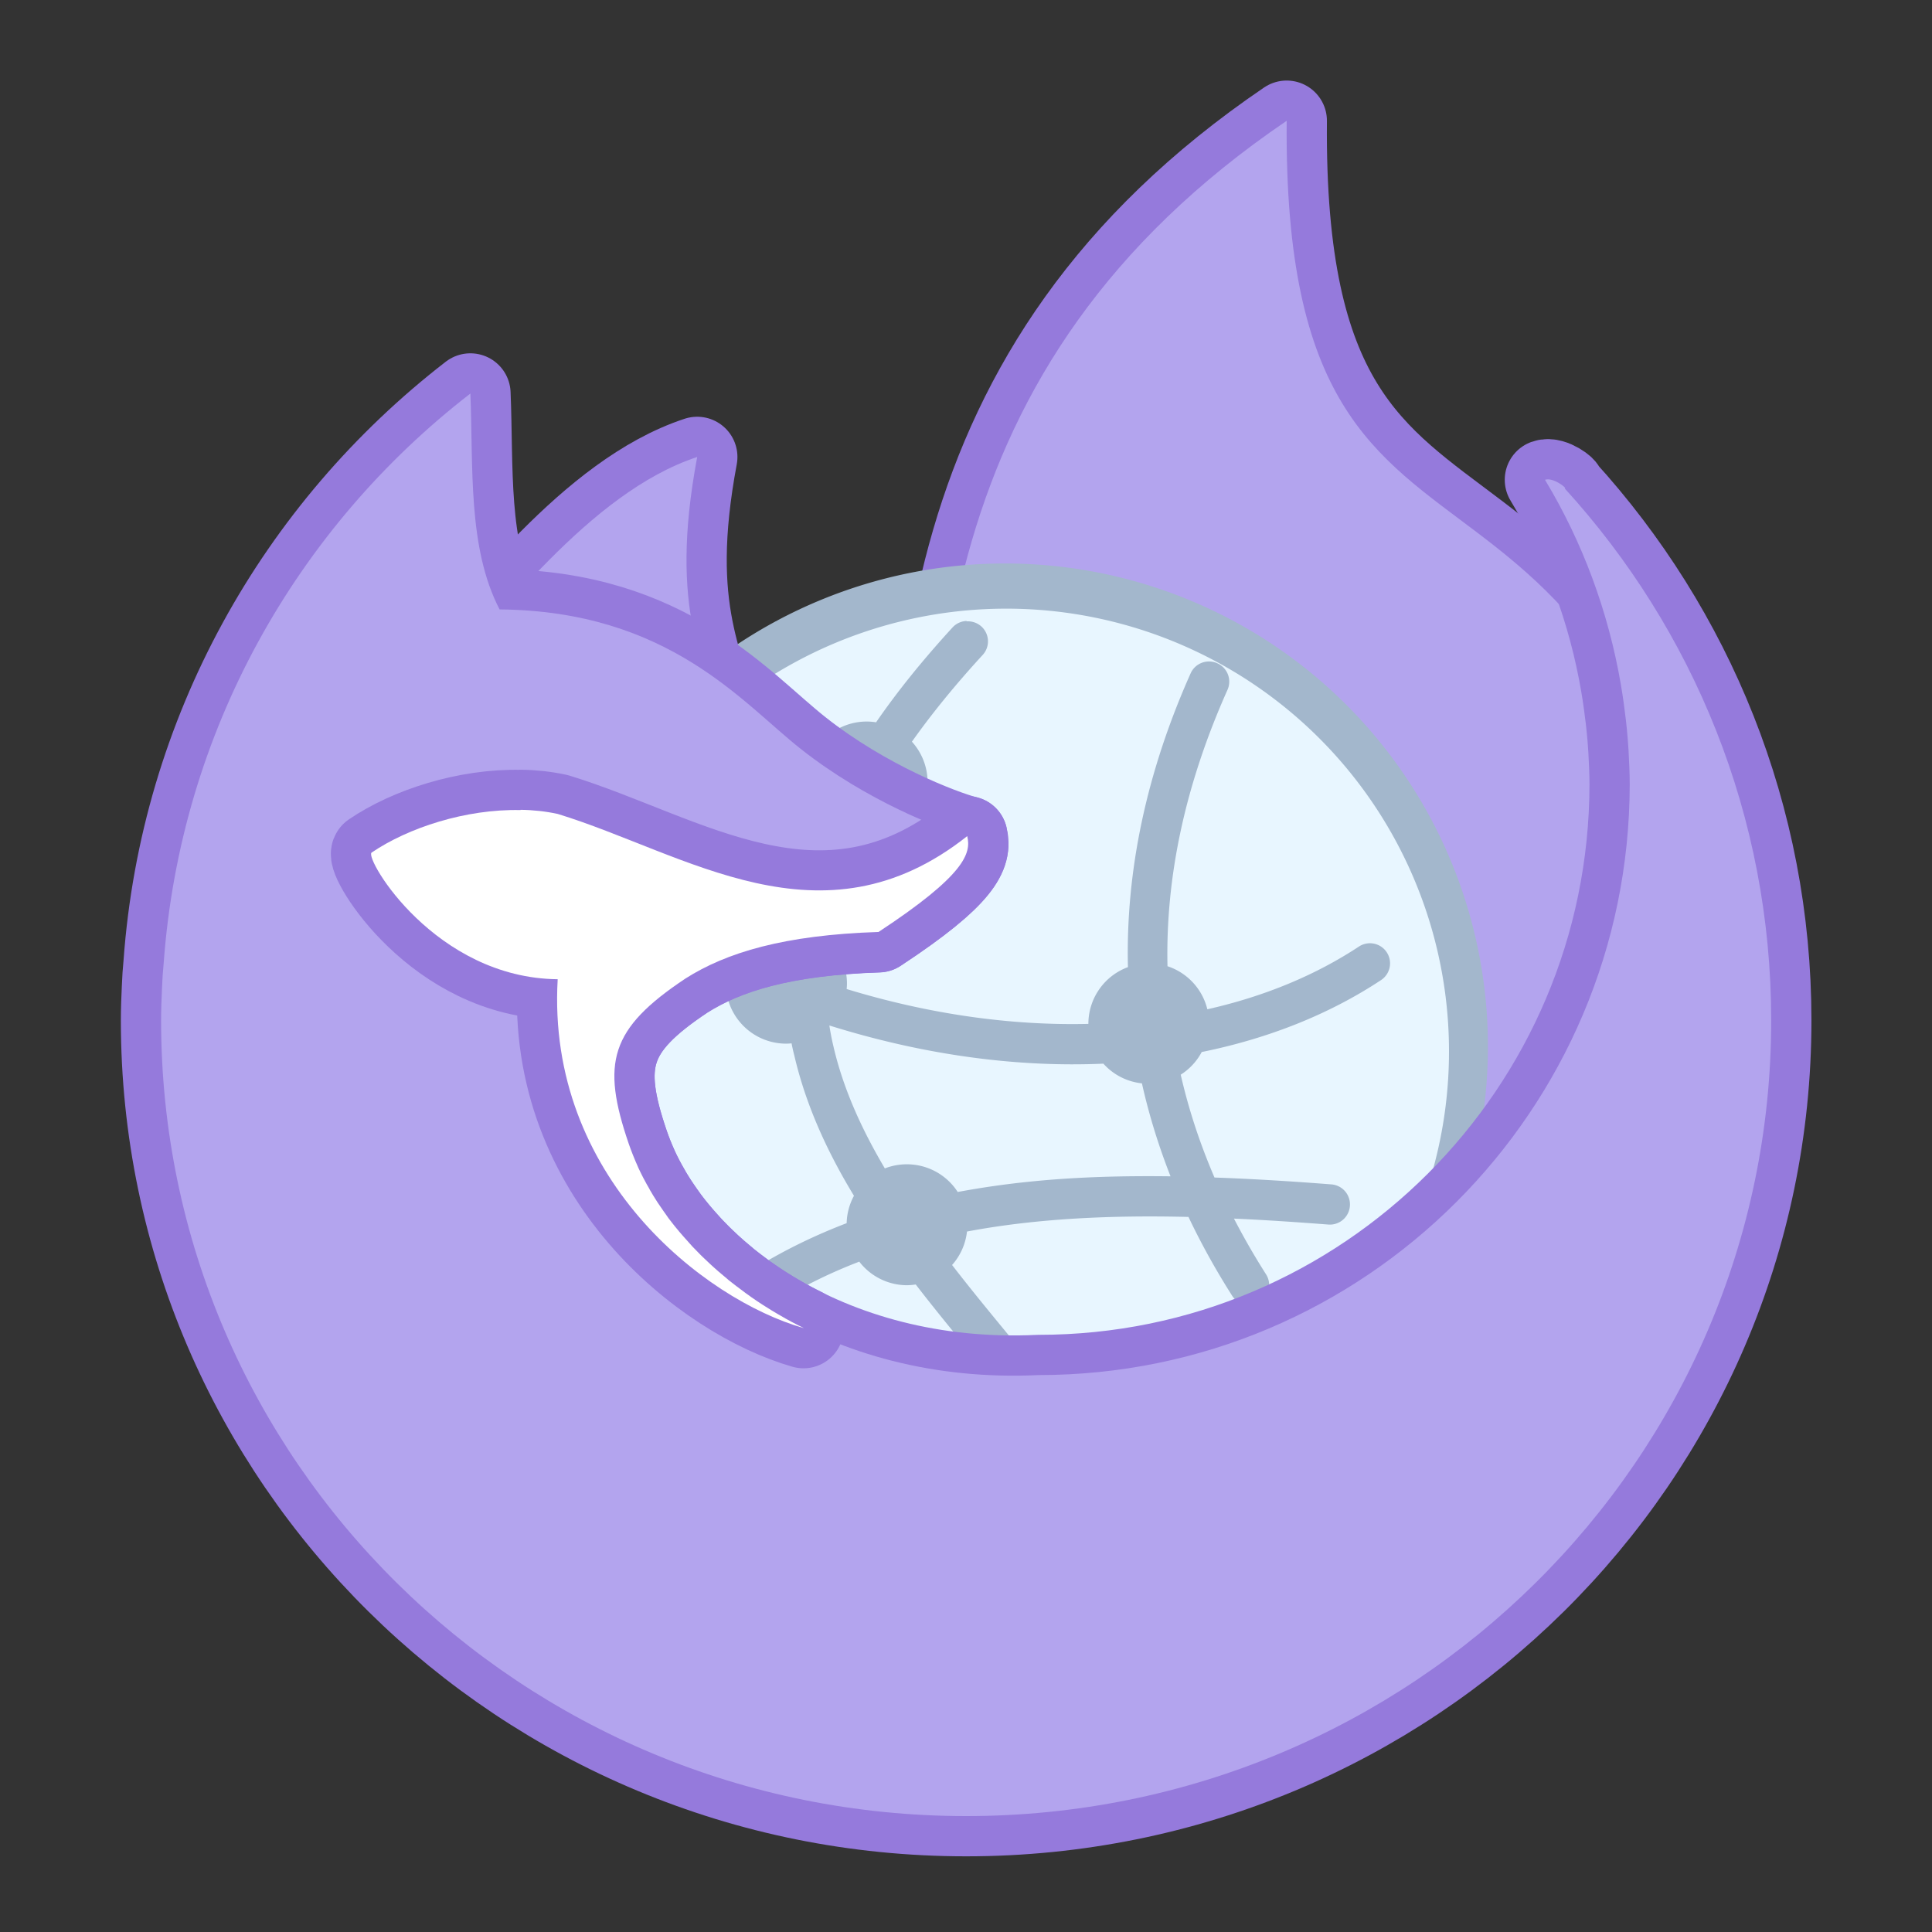 <?xml version="1.0" encoding="UTF-8" standalone="no"?>
<!-- Created with Inkscape (http://www.inkscape.org/) -->

<svg
   width="48"
   height="48"
   viewBox="0 0 12.7 12.7"
   version="1.1"
   id="svg5"
   inkscape:version="1.2.2 (b0a8486541, 2022-12-01)"
   sodipodi:docname="firefox-nightly.svg"
   xml:space="preserve"
   xmlns:inkscape="http://www.inkscape.org/namespaces/inkscape"
   xmlns:sodipodi="http://sodipodi.sourceforge.net/DTD/sodipodi-0.dtd"
   xmlns="http://www.w3.org/2000/svg"
   xmlns:svg="http://www.w3.org/2000/svg"><rect x="0" y="0" width="12.7" height="12.7" fill="#333333" stroke="none"/><sodipodi:namedview
     id="namedview7"
     pagecolor="#ffffff"
     bordercolor="#9c9c9c"
     borderopacity="0.247"
     inkscape:showpageshadow="false"
     inkscape:pageopacity="0.0"
     inkscape:pagecheckerboard="0"
     inkscape:deskcolor="#5e5e5e"
     inkscape:document-units="px"
     showgrid="true"
     inkscape:zoom="10.35098"
     inkscape:cx="39.223339"
     inkscape:cy="23.18621"
     inkscape:window-width="2560"
     inkscape:window-height="1367"
     inkscape:window-x="0"
     inkscape:window-y="0"
     inkscape:window-maximized="1"
     inkscape:current-layer="layer1"><inkscape:grid
       type="xygrid"
       id="grid132"
       originx="0"
       originy="0" /></sodipodi:namedview><defs
     id="defs2"><style
       type="text/css"
       id="current-color-scheme">
      .ColorScheme-Text {
        color:#122036;
      }
      </style><style
       id="current-color-scheme-5"
       type="text/css">
      .ColorScheme-Text {
        color:#122036;
      }
      </style><style
       id="current-color-scheme-2"
       type="text/css">
      .ColorScheme-Text {
        color:#122036;
      }
      </style><style
       id="current-color-scheme-1"
       type="text/css">
      .ColorScheme-Text {
        color:#122036;
      }
      </style><style
       type="text/css"
       id="current-color-scheme-10">
      .ColorScheme-Text {
        color:#122036;
      }
      </style><style
       id="current-color-scheme-0"
       type="text/css">
      .ColorScheme-Text {
        color:#122036;
      }
      </style><style
       id="current-color-scheme-26"
       type="text/css">
      .ColorScheme-Text {
        color:#122036;
      }
      </style><style
       id="current-color-scheme-7"
       type="text/css">
      .ColorScheme-Text {
        color:#122036;
      }
      </style></defs><g
     inkscape:label="Capa 1"
     inkscape:groupmode="layer"
     id="layer1"><g
       id="g2710"
       transform="translate(-0.794,0.529)"><path
         style="fill:#957adc;fill-opacity:1;stroke:#957adc;stroke-width:0.529;stroke-linecap:round;stroke-linejoin:round;stroke-dasharray:none;stroke-opacity:1"
         d="M 9.252,0.265 C 9.219,3.995 11.633,1.587 12.241,6.774 L 9.736,8.931 6.906,6.025 C 6.893,4.094 6.873,1.881 9.252,0.265 Z"
         id="path11309"
         sodipodi:nodetypes="ccccc" /><path
         style="fill:#b3a4ee;fill-opacity:1;stroke:none;stroke-width:0.529;stroke-linecap:round;stroke-linejoin:round;stroke-dasharray:none;stroke-opacity:1"
         d="M 9.252,0.265 C 9.219,3.995 11.633,1.587 12.241,6.774 L 9.736,8.931 6.906,6.025 C 6.893,4.094 6.873,1.881 9.252,0.265 Z"
         id="path11309-2"
         sodipodi:nodetypes="ccccc" /><path
         id="circle11315-2"
         style="fill:#a3b7cc;stroke-width:0.317;fill-opacity:1"
         d="M 10.575,6.35 A 3.175,3.175 0 0 1 7.4,9.525 3.175,3.175 0 0 1 4.225,6.35 a 3.175,3.175 0 0 1 3.175,-3.175 3.175,3.175 0 0 1 3.175,3.175 z" /><path
         style="fill:#957adc;fill-opacity:1;stroke:#957adc;stroke-width:0.529;stroke-linecap:round;stroke-linejoin:round;stroke-dasharray:none;stroke-opacity:1"
         d="m 3.693,3.925 c 0.368,-0.365 0.968,-1.214 1.684,-1.45 -0.192,1.026 0.057,1.352 0.181,1.876 L 4.407,4.053 Z"
         id="path11313" /><path
         id="circle11315"
         style="fill:#e8f6ff;stroke-width:0.291;fill-opacity:1"
         d="M 10.319,6.382 A 2.91,2.91 0 0 1 7.408,9.293 2.91,2.91 0 0 1 4.498,6.382 2.91,2.91 0 0 1 7.408,3.472 2.91,2.91 0 0 1 10.319,6.382 Z" /><g
         inkscape:label="Capa 1"
         id="layer1-3"
         transform="translate(18.256,7.938)"><path
           id="path1450"
           style="opacity:1;fill:#a3b7cc;fill-opacity:1;stroke-width:0.794;stroke-linecap:round;stroke-linejoin:round;stroke-miterlimit:1.8;paint-order:fill markers stroke;stop-color:#000000"
           d="m -11.11,-4.385 a 0.132,0.132 0 0 0 -0.091,0.043 c -0.196,0.214 -0.363,0.421 -0.502,0.623 a 0.397,0.397 0 0 1 -5.17e-4,0 0.397,0.397 0 0 0 -0.061,-0.005 0.397,0.397 0 0 0 -0.397,0.397 0.397,0.397 0 0 0 0.092,0.254 c -0.102,0.233 -0.168,0.457 -0.202,0.673 a 0.397,0.397 0 0 0 -0.022,-5.168e-4 0.397,0.397 0 0 0 -0.32,0.162 c -0.181,-0.082 -0.361,-0.174 -0.541,-0.277 a 0.132,0.132 0 0 0 -0.1,-0.013 0.132,0.132 0 0 0 -0.08,0.063 0.132,0.132 0 0 0 0.049,0.179 c 0.197,0.113 0.396,0.215 0.595,0.304 a 0.397,0.397 0 0 0 0.396,0.376 0.397,0.397 0 0 0 0.036,-0.002 c 0.005,0.027 0.011,0.053 0.018,0.08 0.076,0.327 0.216,0.632 0.392,0.922 a 0.397,0.397 0 0 0 -0.048,0.18 c -0.206,0.079 -0.406,0.175 -0.599,0.294 a 0.132,0.132 0 0 0 -0.043,0.182 0.132,0.132 0 0 0 0.181,0.045 c 0.174,-0.107 0.356,-0.196 0.544,-0.268 a 0.397,0.397 0 0 0 0.314,0.155 0.397,0.397 0 0 0 0.057,-0.005 c 0.162,0.21 0.333,0.415 0.501,0.618 a 0.132,0.132 0 0 0 0.188,0.018 0.132,0.132 0 0 0 0.018,-0.186 c -0.159,-0.193 -0.319,-0.385 -0.468,-0.578 a 0.397,0.397 0 0 0 0.098,-0.22 c 0.462,-0.087 0.951,-0.108 1.456,-0.096 0.083,0.175 0.179,0.348 0.287,0.518 a 0.132,0.132 0 0 0 0.183,0.041 0.132,0.132 0 0 0 0.039,-0.183 c -0.077,-0.121 -0.147,-0.243 -0.21,-0.365 0.204,0.009 0.411,0.023 0.619,0.039 a 0.132,0.132 0 0 0 0.143,-0.121 0.132,0.132 0 0 0 -0.123,-0.143 c -0.256,-0.02 -0.513,-0.036 -0.767,-0.045 -0.096,-0.223 -0.17,-0.448 -0.222,-0.676 a 0.397,0.397 0 0 0 0.138,-0.149 c 0.439,-0.089 0.839,-0.248 1.179,-0.473 a 0.132,0.132 0 0 0 0.037,-0.183 0.132,0.132 0 0 0 -0.183,-0.037 c -0.285,0.188 -0.622,0.328 -0.996,0.412 a 0.397,0.397 0 0 0 -0.262,-0.283 c -0.013,-0.59 0.117,-1.196 0.395,-1.818 a 0.132,0.132 0 0 0 -0.069,-0.174 0.132,0.132 0 0 0 -0.174,0.067 c -0.291,0.653 -0.427,1.3 -0.412,1.931 a 0.397,0.397 0 0 0 -0.26,0.373 c -0.5,0.012 -1.039,-0.061 -1.589,-0.229 a 0.397,0.397 0 0 0 0.002,-0.036 0.397,0.397 0 0 0 -0.126,-0.29 c 0.024,-0.204 0.081,-0.418 0.178,-0.644 a 0.397,0.397 0 0 0 0.081,0.008 0.397,0.397 0 0 0 0.397,-0.397 0.397,0.397 0 0 0 -0.103,-0.267 c 0.129,-0.182 0.283,-0.372 0.465,-0.57 a 0.132,0.132 0 0 0 -0.008,-0.187 0.132,0.132 0 0 0 -0.096,-0.034 z m -0.9,2.659 c 0.622,0.195 1.234,0.276 1.801,0.251 a 0.397,0.397 0 0 0 5.17e-4,5.167e-4 0.397,0.397 0 0 0 0.253,0.129 c 0.046,0.206 0.109,0.41 0.188,0.611 -0.313,-0.004 -0.622,0.004 -0.924,0.035 -0.16,0.016 -0.319,0.039 -0.475,0.068 a 0.397,0.397 0 0 0 -0.334,-0.182 0.397,0.397 0 0 0 -0.145,0.027 C -11.799,-1.046 -11.919,-1.311 -11.983,-1.587 c -0.011,-0.046 -0.02,-0.092 -0.027,-0.138 z" /></g><path
         style="fill:#b3a4ee;fill-opacity:1;stroke:none;stroke-width:0.529;stroke-linecap:round;stroke-linejoin:round;stroke-dasharray:none;stroke-opacity:1"
         d="m 3.693,3.925 c 0.368,-0.365 0.968,-1.214 1.684,-1.45 -0.192,1.026 0.057,1.352 0.181,1.876 L 4.407,4.053 Z"
         id="path11313-3" /><path
         id="ellipse841"
         style="fill:#957adc;fill-opacity:1;stroke:#957adc;stroke-width:0.529;stroke-linecap:round;stroke-linejoin:round;stroke-dasharray:none;stroke-opacity:1"
         d="m 3.886,2.058 c -1.144,0.884 -1.906,2.225 -2.016,3.744 -0.005,0.052 -0.009,0.106 -0.011,0.164 -0.003,0.068 -0.006,0.136 -0.006,0.213 0,2.888 2.369,5.23 5.292,5.23 2.922,0 5.292,-2.341 5.292,-5.23 0,-1.345 -0.513,-2.571 -1.357,-3.497 0.019,-7.14e-4 -0.079,-0.076 -0.13,-0.057 0.246,0.408 0.417,0.865 0.5,1.353 5.7e-5,3.44e-4 -5.7e-5,6.88e-4 0,10e-4 0.013,0.075 0.023,0.151 0.032,0.227 0.004,0.037 0.008,0.074 0.011,0.111 0.002,0.027 0.004,0.054 0.006,0.082 0.004,0.076 0.008,0.152 0.008,0.228 v 5.29e-4 C 11.504,6.771 9.766,8.51 7.622,8.51 6.245,8.576 5.209,7.816 4.927,6.992 4.745,6.46 4.804,6.236 5.3,5.906 5.569,5.735 5.948,5.619 6.569,5.599 7.136,5.226 7.18,5.083 7.153,4.97 6.976,4.922 6.49,4.735 6.059,4.395 5.676,4.094 5.192,3.487 4.078,3.477 3.867,3.071 3.906,2.54 3.886,2.058 Z" /><path
         id="ellipse841-7"
         style="fill:#b3a4ee;fill-opacity:1;stroke:none;stroke-width:0.529;stroke-linecap:round;stroke-linejoin:round;stroke-dasharray:none;stroke-opacity:1"
         d="m 3.886,2.058 c -1.144,0.884 -1.906,2.225 -2.016,3.744 -0.005,0.052 -0.009,0.106 -0.011,0.164 -0.003,0.068 -0.006,0.136 -0.006,0.213 0,2.888 2.369,5.23 5.292,5.23 2.922,0 5.292,-2.341 5.292,-5.23 0,-1.345 -0.513,-2.571 -1.357,-3.497 0.019,-7.15e-4 -0.079,-0.076 -0.13,-0.057 0.246,0.408 0.417,0.865 0.5,1.353 5.7e-5,3.44e-4 -5.7e-5,6.88e-4 0,10e-4 0.013,0.075 0.023,0.151 0.032,0.227 0.004,0.037 0.008,0.074 0.011,0.111 0.002,0.027 0.004,0.054 0.006,0.082 0.004,0.076 0.008,0.152 0.008,0.228 v 5.29e-4 C 11.504,6.771 9.766,8.51 7.622,8.51 6.245,8.576 5.209,7.816 4.927,6.992 4.745,6.46 4.804,6.236 5.3,5.906 5.569,5.735 5.948,5.619 6.569,5.599 7.136,5.226 7.18,5.083 7.153,4.97 6.976,4.922 6.49,4.735 6.059,4.395 5.676,4.094 5.193,3.487 4.078,3.477 3.867,3.071 3.906,2.54 3.886,2.058 Z" /><path
         style="fill:#957adc;fill-opacity:1;stroke:#957adc;stroke-width:0.529;stroke-linecap:round;stroke-linejoin:round;stroke-dasharray:none;stroke-opacity:1"
         d="m 4.216,4.796 c -0.36,-0.008 -0.739,0.116 -0.98,0.28 -0.043,0.043 0.419,0.824 1.224,0.832 -0.075,1.298 0.963,2.106 1.616,2.293 l 1.98e-4,-5.82e-4 c -1.73e-4,-8.9e-5 -3.44e-4,-2e-4 -5.29e-4,-2.91e-4 -0.053,-0.026 -0.104,-0.053 -0.153,-0.082 -0.005,-0.003 -0.009,-0.005 -0.014,-0.008 -0.028,-0.016 -0.055,-0.033 -0.082,-0.05 -0.005,-0.003 -0.011,-0.007 -0.016,-0.01 -0.027,-0.017 -0.053,-0.035 -0.079,-0.053 -0.004,-0.003 -0.008,-0.006 -0.012,-0.008 -0.015,-0.01 -0.03,-0.021 -0.044,-0.032 -0.029,-0.021 -0.056,-0.042 -0.084,-0.064 -0.006,-0.005 -0.013,-0.01 -0.019,-0.016 -0.019,-0.016 -0.038,-0.032 -0.057,-0.048 -0.009,-0.008 -0.018,-0.016 -0.027,-0.024 -0.013,-0.012 -0.026,-0.023 -0.038,-0.035 -0.012,-0.011 -0.024,-0.023 -0.036,-0.034 -0.01,-0.009 -0.019,-0.019 -0.029,-0.029 -0.014,-0.014 -0.027,-0.028 -0.041,-0.042 -2.57e-4,-2.65e-4 -5.03e-4,-5.56e-4 -7.67e-4,-8.21e-4 -0.008,-0.009 -0.016,-0.018 -0.024,-0.027 -0.011,-0.013 -0.023,-0.025 -0.034,-0.038 -0.009,-0.01 -0.017,-0.02 -0.026,-0.03 -0.011,-0.013 -0.022,-0.027 -0.033,-0.04 -0.006,-0.008 -0.012,-0.015 -0.018,-0.023 -0.014,-0.017 -0.027,-0.035 -0.039,-0.053 -0.005,-0.007 -0.01,-0.014 -0.015,-0.021 -0.013,-0.019 -0.026,-0.038 -0.039,-0.057 -0.003,-0.005 -0.007,-0.011 -0.01,-0.016 -0.012,-0.019 -0.025,-0.039 -0.036,-0.059 -0.003,-0.004 -0.005,-0.008 -0.007,-0.013 -0.012,-0.02 -0.023,-0.04 -0.034,-0.061 -0.002,-0.004 -0.004,-0.007 -0.006,-0.011 -0.011,-0.022 -0.022,-0.043 -0.032,-0.065 -0.002,-0.005 -0.004,-0.009 -0.006,-0.014 -0.01,-0.022 -0.019,-0.044 -0.028,-0.066 -0.001,-0.004 -0.003,-0.007 -0.004,-0.01 -0.009,-0.023 -0.018,-0.047 -0.026,-0.07 -0.182,-0.532 -0.123,-0.756 0.373,-1.086 0.269,-0.171 0.648,-0.286 1.269,-0.306 0.567,-0.373 0.611,-0.517 0.583,-0.63 -0.957,0.758 -1.85,0.112 -2.692,-0.146 -0.079,-0.017 -0.161,-0.026 -0.244,-0.027 z"
         id="path11324" /><path
         style="fill:#ffffff;fill-opacity:1;stroke:none;stroke-width:0.529;stroke-linecap:round;stroke-linejoin:round;stroke-dasharray:none;stroke-opacity:1"
         d="m 4.216,4.796 c -0.36,-0.008 -0.739,0.116 -0.98,0.28 -0.043,0.043 0.419,0.824 1.224,0.832 -0.075,1.298 0.963,2.106 1.616,2.293 l 1.98e-4,-5.82e-4 c -1.73e-4,-8.9e-5 -3.44e-4,-2.01e-4 -5.29e-4,-2.92e-4 -0.053,-0.026 -0.104,-0.053 -0.153,-0.082 -0.005,-0.003 -0.009,-0.005 -0.014,-0.008 -0.028,-0.016 -0.055,-0.033 -0.082,-0.05 -0.005,-0.003 -0.011,-0.007 -0.016,-0.01 -0.027,-0.017 -0.053,-0.035 -0.079,-0.053 -0.004,-0.003 -0.008,-0.006 -0.012,-0.009 -0.015,-0.01 -0.03,-0.021 -0.044,-0.032 -0.029,-0.021 -0.056,-0.042 -0.084,-0.064 -0.006,-0.005 -0.013,-0.01 -0.019,-0.016 -0.019,-0.016 -0.038,-0.032 -0.057,-0.048 -0.009,-0.008 -0.018,-0.016 -0.027,-0.024 -0.013,-0.012 -0.026,-0.023 -0.038,-0.035 -0.012,-0.011 -0.024,-0.023 -0.036,-0.034 -0.01,-0.009 -0.019,-0.019 -0.029,-0.029 -0.014,-0.014 -0.027,-0.028 -0.041,-0.042 -2.57e-4,-2.65e-4 -5.03e-4,-5.56e-4 -7.67e-4,-8.2e-4 -0.008,-0.009 -0.016,-0.018 -0.024,-0.027 -0.011,-0.013 -0.023,-0.025 -0.034,-0.038 -0.009,-0.01 -0.017,-0.02 -0.026,-0.03 -0.011,-0.013 -0.022,-0.027 -0.033,-0.04 -0.006,-0.008 -0.012,-0.015 -0.018,-0.023 -0.014,-0.017 -0.027,-0.035 -0.039,-0.053 -0.005,-0.007 -0.01,-0.014 -0.015,-0.021 -0.013,-0.019 -0.026,-0.038 -0.039,-0.057 -0.003,-0.005 -0.007,-0.011 -0.01,-0.016 -0.012,-0.019 -0.025,-0.039 -0.036,-0.059 -0.003,-0.004 -0.005,-0.008 -0.007,-0.013 -0.012,-0.02 -0.023,-0.04 -0.034,-0.061 -0.002,-0.004 -0.004,-0.007 -0.006,-0.011 -0.011,-0.022 -0.022,-0.043 -0.032,-0.065 -0.002,-0.005 -0.004,-0.009 -0.006,-0.014 -0.01,-0.022 -0.019,-0.044 -0.028,-0.066 -0.001,-0.004 -0.003,-0.007 -0.004,-0.01 -0.009,-0.023 -0.018,-0.047 -0.026,-0.07 -0.182,-0.532 -0.123,-0.756 0.373,-1.086 0.269,-0.171 0.648,-0.286 1.269,-0.306 0.567,-0.373 0.611,-0.517 0.583,-0.63 -0.957,0.758 -1.85,0.112 -2.692,-0.146 -0.079,-0.017 -0.161,-0.026 -0.244,-0.027 z"
         id="path11324-5" /></g></g></svg>
